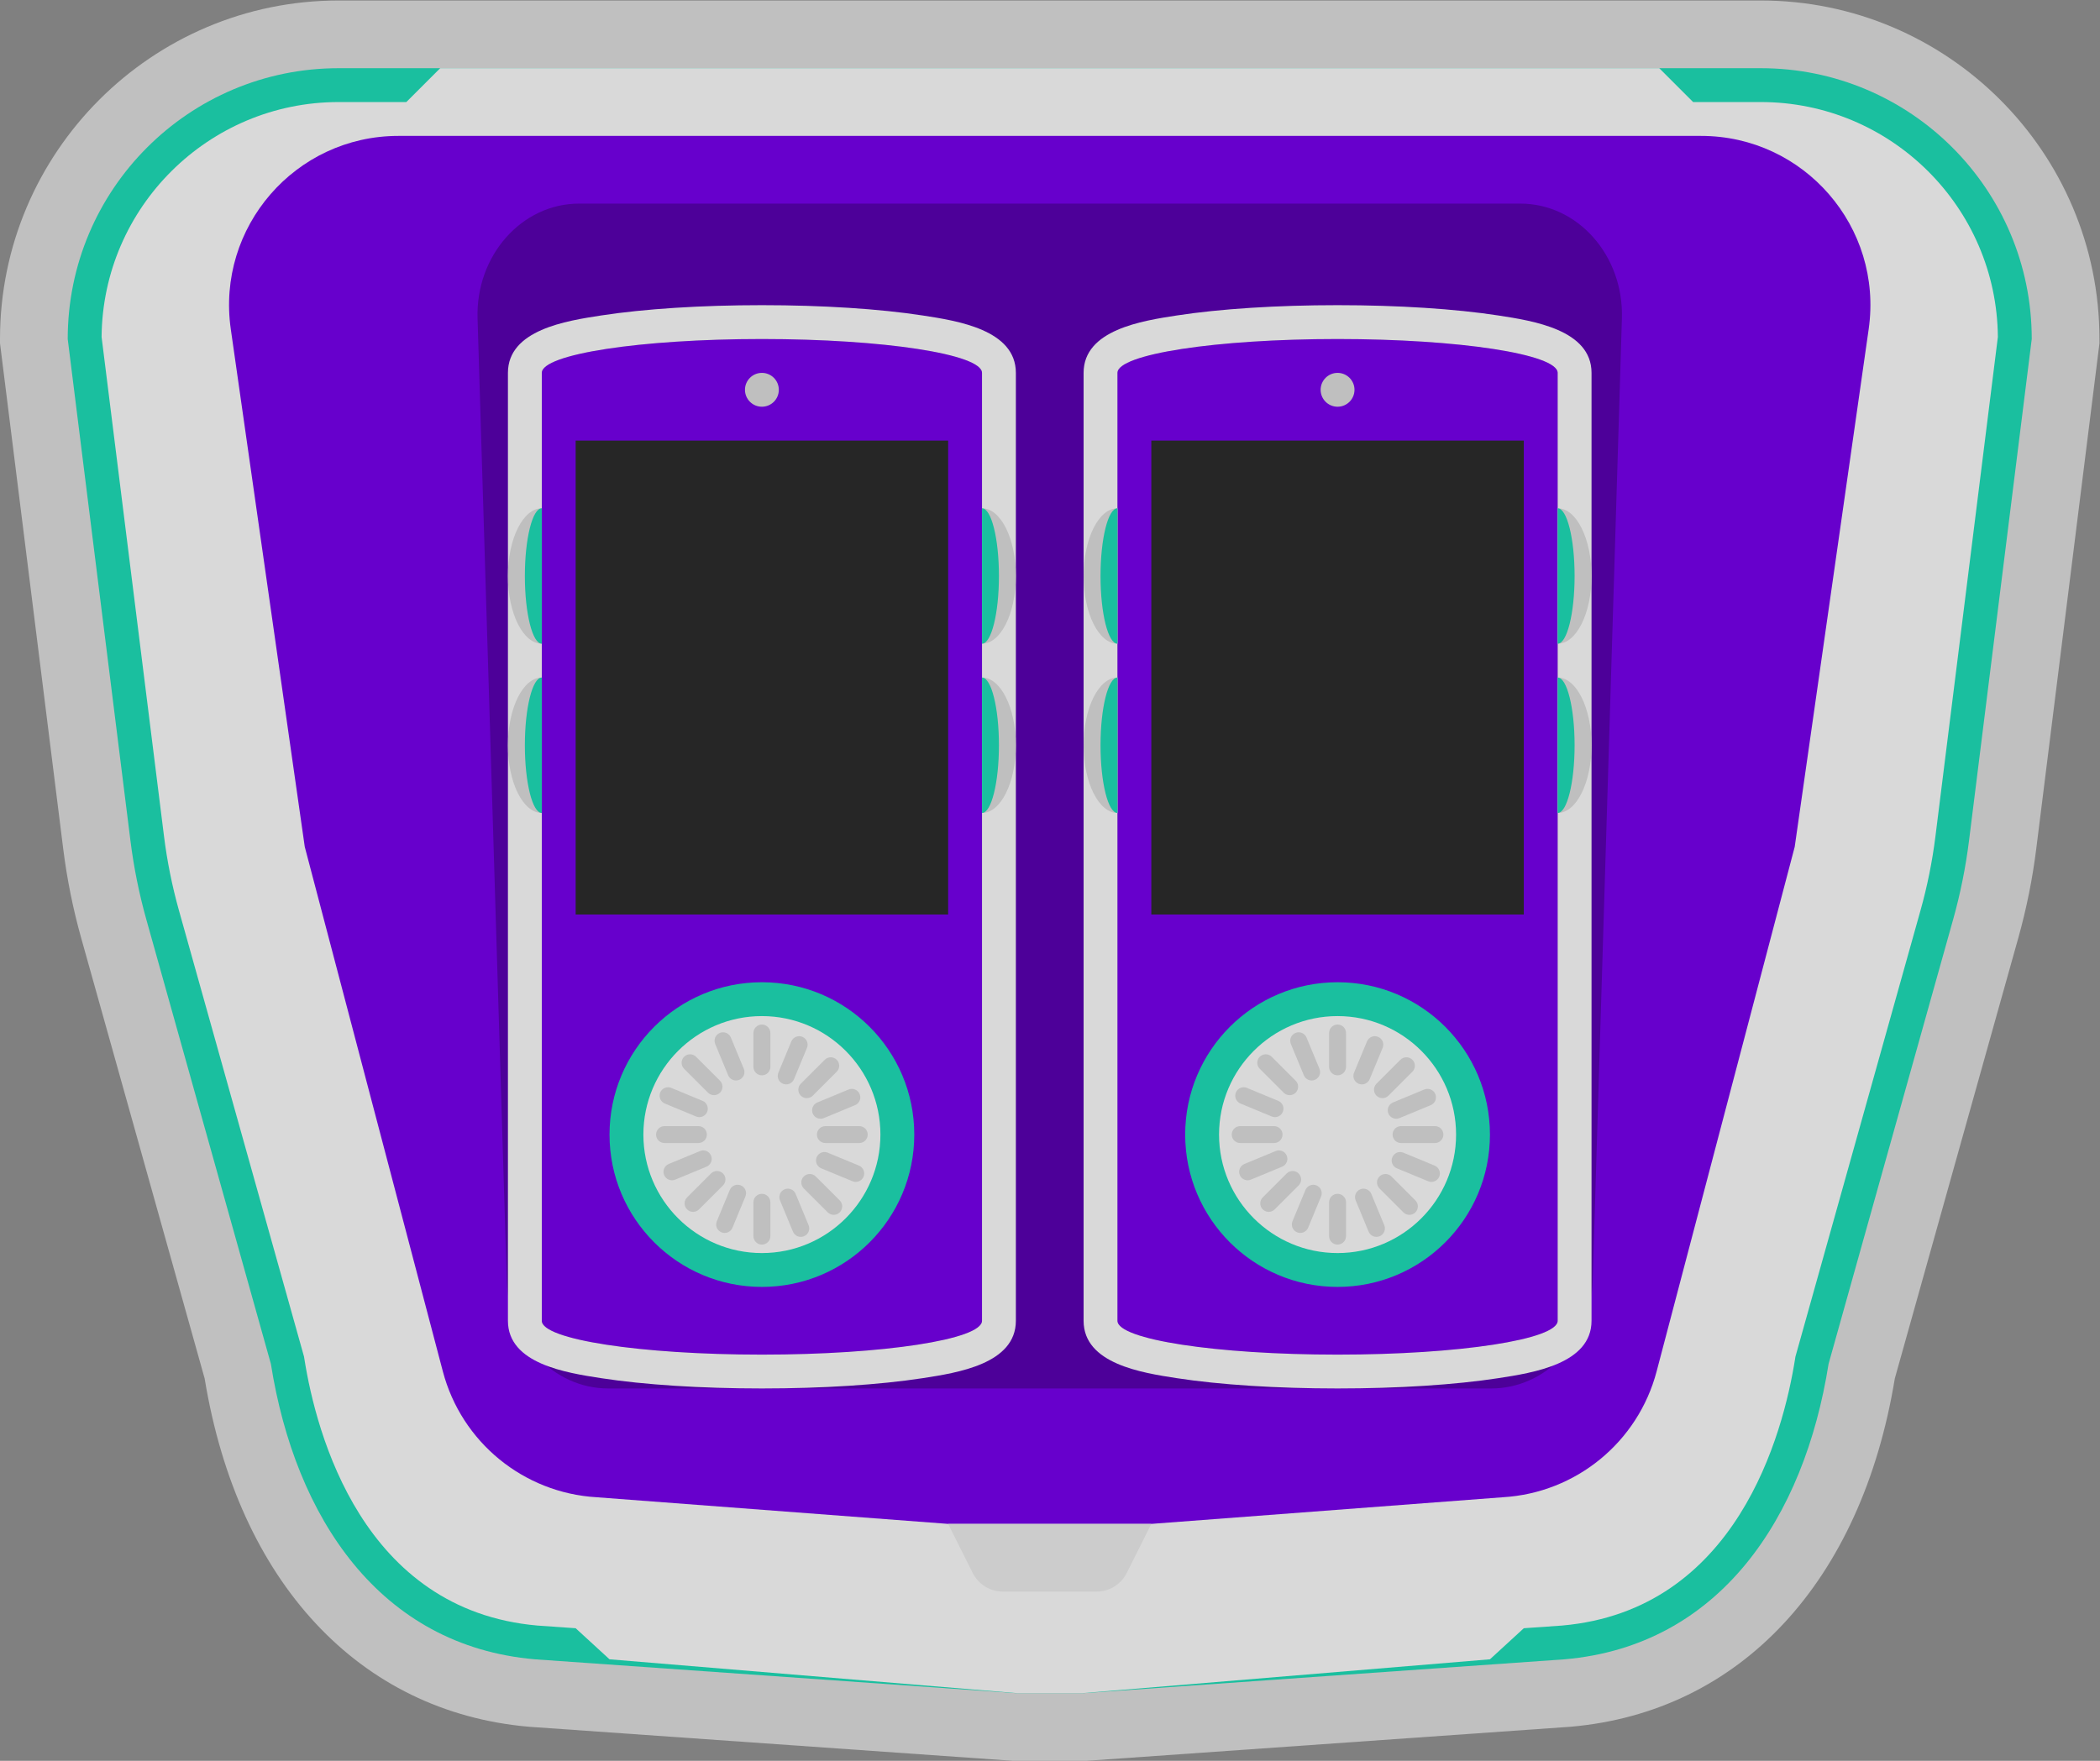<?xml version="1.0" encoding="UTF-8" standalone="no"?>
<svg
   xmlns:dc="http://purl.org/dc/elements/1.1/"
   xmlns:cc="http://creativecommons.org/ns#"
   xmlns:rdf="http://www.w3.org/1999/02/22-rdf-syntax-ns#"
   xmlns:svg="http://www.w3.org/2000/svg"
   xmlns="http://www.w3.org/2000/svg"
   viewBox="0 0 330.667 277.333"
   height="277.333"
   width="330.667"
   xml:space="preserve"
   id="svg2"
   version="1.1"><rect x="0" y="0" width="330.667" height="277.333" fill="#808080" stroke="none"/><defs
     id="defs6"><clipPath
       id="clipPath18"
       clipPathUnits="userSpaceOnUse"><path
         id="path16"
         d="M 0,256 H 256 V 0 H 0 Z" /></clipPath><clipPath
       id="clipPath26"
       clipPathUnits="userSpaceOnUse"><path
         id="path24"
         d="M 4,232 H 252 V 24 H 4 Z" /></clipPath></defs><g
     transform="matrix(1.333,0,0,-1.333,-5.333,309.333)"
     id="g10"><g
       id="g12"><g
         clip-path="url(#clipPath18)"
         id="g14"><g
           id="g20"><g
             id="g22" /><g
             id="g34"><g
               style="opacity:0.5"
               id="g32"
               clip-path="url(#clipPath26)"><g
                 id="g30"
                 transform="translate(212,232)"><path
                   id="path28"
                   style="fill:#ffffff;fill-opacity:1;fill-rule:nonzero;stroke:none"
                   d="m 0,0 h -84 -84 c -22.056,0 -40,-17.944 -40,-40 v -0.498 l 0.062,-0.494 7.408,-59.265 c 0.442,-3.535 1.153,-7.066 2.114,-10.497 l 14.59,-52.066 c 3.95,-24.035 18.24,-39.406 38.299,-41.15 l 0.066,-0.006 0.065,-0.004 56.834,-4 0.281,-0.02 h 0.281 4 4 0.281 l 0.281,0.02 56.834,4 0.065,0.004 0.066,0.006 c 20.059,1.744 34.35,17.115 38.299,41.15 l 14.59,52.066 c 0.961,3.431 1.672,6.962 2.114,10.497 l 7.408,59.265 0.062,0.494 V -40 C 40,-17.944 22.056,0 0,0" /></g></g></g></g><g
           transform="translate(212,224)"
           id="g36"><path
             id="path38"
             style="fill:#1abf9f;fill-opacity:1;fill-rule:nonzero;stroke:none"
             d="m 0,0 h -84 -84 c -17.673,0 -32,-14.327 -32,-32 l 7.408,-59.265 c 0.394,-3.152 1.022,-6.271 1.88,-9.33 L -176,-153.099 c 2.867,-18.154 12.856,-33.309 31.166,-34.901 L -88,-192 h 4 4 l 56.834,4 c 18.31,1.592 28.3,16.747 31.166,34.901 l 14.712,52.504 c 0.857,3.059 1.486,6.178 1.88,9.33 L 32,-32 C 32,-14.327 17.673,0 0,0" /></g><g
           transform="translate(212,220)"
           id="g40"><path
             id="path42"
             style="fill:#d9d9d9;fill-opacity:1;fill-rule:nonzero;stroke:none"
             d="m 0,0 c 15.359,0 27.869,-12.43 27.999,-27.759 l -7.376,-59.01 c -0.368,-2.945 -0.961,-5.888 -1.763,-8.747 l -14.712,-52.504 -0.063,-0.224 -0.036,-0.232 c -1.403,-8.879 -6.891,-29.721 -27.53,-31.537 L -28,-180.33 -32,-184 -80.141,-188 H -84 -87.859 l -48.141,4 -4,3.67 -4.519,0.317 c -20.64,1.816 -26.128,22.658 -27.53,31.537 l -0.036,0.232 -0.063,0.224 -14.713,52.504 c -0.801,2.859 -1.394,5.802 -1.762,8.747 l -7.376,59.01 C -195.87,-12.43 -183.359,0 -168,0 h 8 l 4,4 h 72 72 l 4,-4 h 8" /></g><g
           transform="translate(204.94,216)"
           id="g44"><path
             id="path46"
             style="fill:#6700cc;fill-opacity:1;fill-rule:nonzero;stroke:none"
             d="m 0,0 h -153.879 c -12.171,0 -21.52,-10.78 -19.799,-22.829 l 8.739,-61.171 16.309,-61.976 c 2.201,-8.366 9.531,-14.368 18.167,-14.876 L -88.939,-164 h 24 l 41.523,3.148 c 8.636,0.508 15.966,6.51 18.167,14.876 L 11.061,-84 19.799,-22.829 C 21.521,-10.78 12.171,0 0,0" /></g><g
           transform="translate(133.528,44)"
           id="g48"><path
             id="path50"
             style="fill:#cccccc;fill-opacity:1;fill-rule:nonzero;stroke:none"
             d="m 0,0 h -11.056 c -1.515,0 -2.901,0.856 -3.578,2.211 L -17.528,8 h 24 L 3.577,2.211 C 2.899,0.856 1.515,0 0,0" /></g><g
           transform="translate(180.142,68)"
           id="g52"><path
             id="path54"
             style="fill:#4d0099;fill-opacity:1;fill-rule:nonzero;stroke:none"
             d="m 0,0 h -104.283 c -6.473,0 -11.779,5.614 -11.994,12.689 l -3.453,113.75 c -0.225,7.416 5.21,13.561 11.994,13.561 H 3.453 c 6.784,0 12.219,-6.145 11.993,-13.561 L 11.993,12.689 C 11.779,5.614 6.473,0 0,0" /></g><g
           transform="translate(94,192)"
           id="g56"><path
             id="path58"
             style="fill:#6700cc;fill-opacity:1;fill-rule:nonzero;stroke:none"
             d="m 0,0 c -14.359,0 -26,-1.791 -26,-4 v -112 c 0,-2.209 11.641,-4 26,-4 14.359,0 26,1.791 26,4 V -4 C 26,-1.791 14.359,0 0,0" /></g><g
           transform="translate(94,196)"
           id="g60"><path
             id="path62"
             style="fill:#d9d9d9;fill-opacity:1;fill-rule:nonzero;stroke:none"
             d="M 0,0 C -7.142,0 -13.887,-0.433 -18.993,-1.218 -23.11,-1.852 -30,-2.912 -30,-8 v -112 c 0,-5.089 6.89,-6.148 11.007,-6.782 C -13.887,-127.567 -7.142,-128 0,-128 c 7.142,0 13.887,0.433 18.993,1.218 C 23.11,-126.148 30,-125.089 30,-120 V -8 c 0,5.088 -6.89,6.148 -11.007,6.782 C 13.887,-0.433 7.142,0 0,0 m 0,-4 c 14.359,0 26,-1.791 26,-4 v -112 c 0,-2.209 -11.641,-4 -26,-4 -14.359,0 -26,1.791 -26,4 V -8 c 0,2.209 11.641,4 26,4" /></g><path
           id="path64"
           style="fill:#262626;fill-opacity:1;fill-rule:nonzero;stroke:none"
           d="M 116,124 H 72 v 56 h 44 z" /><g
           transform="translate(94,116)"
           id="g66"><path
             id="path68"
             style="fill:#1abf9f;fill-opacity:1;fill-rule:nonzero;stroke:none"
             d="m 0,0 c -9.941,0 -18,-8.059 -18,-18 0,-9.941 8.059,-18 18,-18 9.941,0 18,8.059 18,18 C 18,-8.059 9.941,0 0,0" /></g><g
           transform="translate(94,112)"
           id="g70"><path
             id="path72"
             style="fill:#d9d9d9;fill-opacity:1;fill-rule:nonzero;stroke:none"
             d="m 0,0 c 7.72,0 14,-6.28 14,-14 0,-7.72 -6.28,-14 -14,-14 -7.72,0 -14,6.28 -14,14 0,7.72 6.28,14 14,14" /></g><g
           transform="translate(120,172)"
           id="g74"><path
             id="path76"
             style="fill:#bfbfbf;fill-opacity:1;fill-rule:nonzero;stroke:none"
             d="m 0,0 v -16 c 2.209,0 4,3.582 4,8 0,4.418 -1.791,8 -4,8" /></g><g
           transform="translate(120,152)"
           id="g78"><path
             id="path80"
             style="fill:#bfbfbf;fill-opacity:1;fill-rule:nonzero;stroke:none"
             d="m 0,0 v -16 c 2.209,0 4,3.582 4,8 0,4.418 -1.791,8 -4,8" /></g><g
           transform="translate(68,136)"
           id="g82"><path
             id="path84"
             style="fill:#bfbfbf;fill-opacity:1;fill-rule:nonzero;stroke:none"
             d="M 0,0 V 16 C -2.209,16 -4,12.418 -4,8 -4,3.582 -2.209,0 0,0" /></g><g
           transform="translate(68,156)"
           id="g86"><path
             id="path88"
             style="fill:#bfbfbf;fill-opacity:1;fill-rule:nonzero;stroke:none"
             d="M 0,0 V 16 C -2.209,16 -4,12.418 -4,8 -4,3.582 -2.209,0 0,0" /></g><g
           transform="translate(96,186)"
           id="g90"><path
             id="path92"
             style="fill:#bfbfbf;fill-opacity:1;fill-rule:nonzero;stroke:none"
             d="m 0,0 c 0,-1.104 -0.896,-2 -2,-2 -1.104,0 -2,0.896 -2,2 0,1.104 0.896,2 2,2 1.104,0 2,-0.896 2,-2" /></g><g
           transform="translate(94,105)"
           id="g94"><path
             id="path96"
             style="fill:#bfbfbf;fill-opacity:1;fill-rule:nonzero;stroke:none"
             d="M 0,0 V 0 C -0.552,0 -1,0.447 -1,1 V 5 C -1,5.553 -0.552,6 0,6 0.552,6 1,5.553 1,5 V 1 C 1,0.447 0.552,0 0,0" /></g><g
           transform="translate(94,85)"
           id="g98"><path
             id="path100"
             style="fill:#bfbfbf;fill-opacity:1;fill-rule:nonzero;stroke:none"
             d="M 0,0 V 0 C -0.552,0 -1,0.447 -1,1 V 5 C -1,5.553 -0.552,6 0,6 0.552,6 1,5.553 1,5 V 1 C 1,0.447 0.552,0 0,0" /></g><g
           transform="translate(100.5,98)"
           id="g102"><path
             id="path104"
             style="fill:#bfbfbf;fill-opacity:1;fill-rule:nonzero;stroke:none"
             d="M 0,0 V 0 C 0,0.553 0.448,1 1,1 H 5 C 5.552,1 6,0.553 6,0 6,-0.553 5.552,-1 5,-1 H 1 C 0.448,-1 0,-0.553 0,0" /></g><g
           transform="translate(81.5,98)"
           id="g106"><path
             id="path108"
             style="fill:#bfbfbf;fill-opacity:1;fill-rule:nonzero;stroke:none"
             d="M 0,0 V 0 C 0,0.553 0.448,1 1,1 H 5 C 5.552,1 6,0.553 6,0 6,-0.553 5.552,-1 5,-1 H 1 C 0.448,-1 0,-0.553 0,0" /></g><g
           transform="translate(87.533,100.679)"
           id="g110"><path
             id="path112"
             style="fill:#bfbfbf;fill-opacity:1;fill-rule:nonzero;stroke:none"
             d="m 0,0 v 0 c -0.211,-0.51 -0.796,-0.753 -1.307,-0.541 l -3.695,1.53 c -0.51,0.212 -0.752,0.797 -0.541,1.307 0.211,0.511 0.796,0.753 1.306,0.541 l 3.696,-1.53 C -0.031,1.096 0.211,0.511 0,0" /></g><g
           transform="translate(106.01,93.025)"
           id="g114"><path
             id="path116"
             style="fill:#bfbfbf;fill-opacity:1;fill-rule:nonzero;stroke:none"
             d="m 0,0 v 0 c -0.211,-0.511 -0.796,-0.753 -1.306,-0.541 l -3.696,1.53 c -0.51,0.211 -0.752,0.796 -0.541,1.307 0.211,0.51 0.796,0.753 1.307,0.541 l 3.695,-1.53 C -0.031,1.095 0.211,0.51 0,0" /></g><g
           transform="translate(96.487,104.005)"
           id="g118"><path
             id="path120"
             style="fill:#bfbfbf;fill-opacity:1;fill-rule:nonzero;stroke:none"
             d="M 0,0 V 0 C -0.51,0.212 -0.752,0.797 -0.541,1.307 L 0.99,5.002 C 1.201,5.513 1.786,5.755 2.296,5.544 2.807,5.332 3.049,4.747 2.837,4.237 L 1.307,0.542 C 1.095,0.031 0.51,-0.211 0,0" /></g><g
           transform="translate(89.216,86.451)"
           id="g122"><path
             id="path124"
             style="fill:#bfbfbf;fill-opacity:1;fill-rule:nonzero;stroke:none"
             d="M 0,0 V 0 C -0.51,0.212 -0.752,0.797 -0.541,1.307 L 0.99,5.002 C 1.201,5.513 1.786,5.755 2.296,5.544 2.807,5.332 3.049,4.747 2.837,4.237 L 1.307,0.542 C 1.095,0.031 0.51,-0.211 0,0" /></g><g
           transform="translate(91.321,104.467)"
           id="g126"><path
             id="path128"
             style="fill:#bfbfbf;fill-opacity:1;fill-rule:nonzero;stroke:none"
             d="m 0,0 v 0 c -0.51,-0.211 -1.095,0.031 -1.307,0.542 l -1.53,3.695 c -0.212,0.51 0.03,1.095 0.541,1.307 0.51,0.211 1.095,-0.031 1.306,-0.541 L 0.541,1.307 C 0.752,0.797 0.51,0.212 0,0" /></g><g
           transform="translate(98.975,85.989)"
           id="g130"><path
             id="path132"
             style="fill:#bfbfbf;fill-opacity:1;fill-rule:nonzero;stroke:none"
             d="m 0,0 v 0 c -0.51,-0.211 -1.095,0.031 -1.307,0.541 l -1.53,3.696 c -0.212,0.51 0.03,1.095 0.541,1.307 0.51,0.211 1.095,-0.031 1.306,-0.542 L 0.541,1.307 C 0.752,0.797 0.51,0.212 0,0" /></g><g
           transform="translate(100.005,100.487)"
           id="g134"><path
             id="path136"
             style="fill:#bfbfbf;fill-opacity:1;fill-rule:nonzero;stroke:none"
             d="M 0,0 V 0 C -0.211,0.511 0.031,1.096 0.541,1.307 L 4.236,2.838 C 4.747,3.049 5.332,2.807 5.543,2.296 5.754,1.786 5.512,1.201 5.002,0.989 L 1.307,-0.541 C 0.796,-0.752 0.211,-0.51 0,0" /></g><g
           transform="translate(82.452,93.217)"
           id="g138"><path
             id="path140"
             style="fill:#bfbfbf;fill-opacity:1;fill-rule:nonzero;stroke:none"
             d="m 0,0 v 0 c -0.211,0.51 0.031,1.095 0.541,1.307 l 3.695,1.53 C 4.747,3.048 5.332,2.806 5.543,2.296 5.754,1.785 5.512,1.2 5.002,0.989 L 1.307,-0.542 C 0.796,-0.753 0.211,-0.511 0,0" /></g><g
           transform="translate(89.05,102.95)"
           id="g142"><path
             id="path144"
             style="fill:#bfbfbf;fill-opacity:1;fill-rule:nonzero;stroke:none"
             d="m 0,0 v 0 c -0.391,-0.391 -1.024,-0.391 -1.414,0 l -2.829,2.828 c -0.39,0.391 -0.39,1.024 0,1.414 0.391,0.391 1.024,0.391 1.414,0 L 0,1.414 C 0.391,1.023 0.391,0.39 0,0" /></g><g
           transform="translate(103.192,88.808)"
           id="g146"><path
             id="path148"
             style="fill:#bfbfbf;fill-opacity:1;fill-rule:nonzero;stroke:none"
             d="m 0,0 v 0 c -0.391,-0.391 -1.024,-0.391 -1.414,0 l -2.829,2.828 c -0.39,0.391 -0.39,1.025 0,1.414 0.391,0.391 1.024,0.391 1.414,0 L 0,1.414 C 0.391,1.023 0.391,0.391 0,0" /></g><g
           transform="translate(98.596,102.597)"
           id="g150"><path
             id="path152"
             style="fill:#bfbfbf;fill-opacity:1;fill-rule:nonzero;stroke:none"
             d="m 0,0 v 0 c -0.391,0.39 -0.391,1.023 0,1.414 l 2.829,2.828 c 0.39,0.391 1.023,0.391 1.414,0 0.39,-0.39 0.39,-1.023 0,-1.414 L 1.414,0 C 1.024,-0.391 0.391,-0.391 0,0" /></g><g
           transform="translate(85.161,89.161)"
           id="g154"><path
             id="path156"
             style="fill:#bfbfbf;fill-opacity:1;fill-rule:nonzero;stroke:none"
             d="m 0,0 v 0 c -0.391,0.391 -0.391,1.023 0,1.414 l 2.829,2.828 c 0.39,0.391 1.023,0.391 1.414,0 0.39,-0.389 0.39,-1.023 0,-1.414 L 1.414,0 C 1.024,-0.391 0.391,-0.391 0,0" /></g><g
           transform="translate(162,192)"
           id="g158"><path
             id="path160"
             style="fill:#6700cc;fill-opacity:1;fill-rule:nonzero;stroke:none"
             d="m 0,0 c -14.359,0 -26,-1.791 -26,-4 v -112 c 0,-2.209 11.641,-4 26,-4 14.359,0 26,1.791 26,4 V -4 C 26,-1.791 14.359,0 0,0" /></g><g
           transform="translate(162,196)"
           id="g162"><path
             id="path164"
             style="fill:#d9d9d9;fill-opacity:1;fill-rule:nonzero;stroke:none"
             d="M 0,0 C -7.143,0 -13.888,-0.433 -18.993,-1.218 -23.109,-1.852 -30,-2.912 -30,-8 v -112 c 0,-5.089 6.891,-6.148 11.007,-6.782 C -13.888,-127.567 -7.142,-128 0,-128 c 7.142,0 13.888,0.433 18.993,1.218 C 23.109,-126.148 30,-125.089 30,-120 V -8 c 0,5.088 -6.891,6.148 -11.007,6.782 C 13.888,-0.433 7.143,0 0,0 m 0,-4 c 14.359,0 26,-1.791 26,-4 v -112 c 0,-2.209 -11.641,-4 -26,-4 -14.359,0 -26,1.791 -26,4 V -8 c 0,2.209 11.641,4 26,4" /></g><path
           id="path166"
           style="fill:#262626;fill-opacity:1;fill-rule:nonzero;stroke:none"
           d="m 184,124 h -44 v 56 h 44 z" /><g
           transform="translate(162,116)"
           id="g168"><path
             id="path170"
             style="fill:#1abf9f;fill-opacity:1;fill-rule:nonzero;stroke:none"
             d="m 0,0 c -9.941,0 -18,-8.059 -18,-18 0,-9.941 8.059,-18 18,-18 9.941,0 18,8.059 18,18 C 18,-8.059 9.941,0 0,0" /></g><g
           transform="translate(162,112)"
           id="g172"><path
             id="path174"
             style="fill:#d9d9d9;fill-opacity:1;fill-rule:nonzero;stroke:none"
             d="m 0,0 c 7.72,0 14,-6.28 14,-14 0,-7.72 -6.28,-14 -14,-14 -7.72,0 -14,6.28 -14,14 0,7.72 6.28,14 14,14" /></g><g
           transform="translate(188,172)"
           id="g176"><path
             id="path178"
             style="fill:#bfbfbf;fill-opacity:1;fill-rule:nonzero;stroke:none"
             d="m 0,0 v -16 c 2.209,0 4,3.582 4,8 0,4.418 -1.791,8 -4,8" /></g><g
           transform="translate(188,152)"
           id="g180"><path
             id="path182"
             style="fill:#bfbfbf;fill-opacity:1;fill-rule:nonzero;stroke:none"
             d="m 0,0 v -16 c 2.209,0 4,3.582 4,8 0,4.418 -1.791,8 -4,8" /></g><g
           transform="translate(136,136)"
           id="g184"><path
             id="path186"
             style="fill:#bfbfbf;fill-opacity:1;fill-rule:nonzero;stroke:none"
             d="M 0,0 V 16 C -2.209,16 -4,12.418 -4,8 -4,3.582 -2.209,0 0,0" /></g><g
           transform="translate(136,156)"
           id="g188"><path
             id="path190"
             style="fill:#bfbfbf;fill-opacity:1;fill-rule:nonzero;stroke:none"
             d="M 0,0 V 16 C -2.209,16 -4,12.418 -4,8 -4,3.582 -2.209,0 0,0" /></g><g
           transform="translate(164,186)"
           id="g192"><path
             id="path194"
             style="fill:#bfbfbf;fill-opacity:1;fill-rule:nonzero;stroke:none"
             d="m 0,0 c 0,-1.104 -0.896,-2 -2,-2 -1.104,0 -2,0.896 -2,2 0,1.104 0.896,2 2,2 1.104,0 2,-0.896 2,-2" /></g><g
           transform="translate(162,105)"
           id="g196"><path
             id="path198"
             style="fill:#bfbfbf;fill-opacity:1;fill-rule:nonzero;stroke:none"
             d="M 0,0 V 0 C -0.553,0 -1,0.447 -1,1 V 5 C -1,5.553 -0.553,6 0,6 0.553,6 1,5.553 1,5 V 1 C 1,0.447 0.553,0 0,0" /></g><g
           transform="translate(162,85)"
           id="g200"><path
             id="path202"
             style="fill:#bfbfbf;fill-opacity:1;fill-rule:nonzero;stroke:none"
             d="M 0,0 V 0 C -0.553,0 -1,0.447 -1,1 V 5 C -1,5.553 -0.553,6 0,6 0.553,6 1,5.553 1,5 V 1 C 1,0.447 0.553,0 0,0" /></g><g
           transform="translate(168.5,98)"
           id="g204"><path
             id="path206"
             style="fill:#bfbfbf;fill-opacity:1;fill-rule:nonzero;stroke:none"
             d="M 0,0 V 0 C 0,0.553 0.447,1 1,1 H 5 C 5.553,1 6,0.553 6,0 6,-0.553 5.553,-1 5,-1 H 1 C 0.447,-1 0,-0.553 0,0" /></g><g
           transform="translate(149.5,98)"
           id="g208"><path
             id="path210"
             style="fill:#bfbfbf;fill-opacity:1;fill-rule:nonzero;stroke:none"
             d="M 0,0 V 0 C 0,0.553 0.447,1 1,1 H 5 C 5.553,1 6,0.553 6,0 6,-0.553 5.553,-1 5,-1 H 1 C 0.447,-1 0,-0.553 0,0" /></g><g
           transform="translate(155.533,100.679)"
           id="g212"><path
             id="path214"
             style="fill:#bfbfbf;fill-opacity:1;fill-rule:nonzero;stroke:none"
             d="m 0,0 v 0 c -0.212,-0.51 -0.797,-0.753 -1.307,-0.541 l -3.696,1.53 c -0.51,0.212 -0.752,0.797 -0.541,1.307 0.212,0.511 0.797,0.753 1.307,0.541 l 3.695,-1.53 C -0.031,1.096 0.211,0.511 0,0" /></g><g
           transform="translate(174.011,93.025)"
           id="g216"><path
             id="path218"
             style="fill:#bfbfbf;fill-opacity:1;fill-rule:nonzero;stroke:none"
             d="m 0,0 v 0 c -0.212,-0.511 -0.797,-0.753 -1.307,-0.541 l -3.695,1.53 c -0.511,0.211 -0.753,0.796 -0.542,1.307 0.212,0.51 0.797,0.753 1.307,0.541 l 3.696,-1.53 C -0.031,1.095 0.211,0.51 0,0" /></g><g
           transform="translate(164.487,104.005)"
           id="g220"><path
             id="path222"
             style="fill:#bfbfbf;fill-opacity:1;fill-rule:nonzero;stroke:none"
             d="m 0,0 v 0 c -0.51,0.212 -0.752,0.797 -0.541,1.307 l 1.53,3.695 C 1.201,5.513 1.786,5.755 2.296,5.544 2.807,5.332 3.049,4.747 2.838,4.237 L 1.307,0.542 C 1.096,0.031 0.511,-0.211 0,0" /></g><g
           transform="translate(157.217,86.451)"
           id="g224"><path
             id="path226"
             style="fill:#bfbfbf;fill-opacity:1;fill-rule:nonzero;stroke:none"
             d="M 0,0 V 0 C -0.511,0.212 -0.753,0.797 -0.542,1.307 L 0.989,5.002 C 1.2,5.513 1.785,5.755 2.296,5.544 2.806,5.332 3.048,4.747 2.837,4.237 L 1.307,0.542 C 1.095,0.031 0.51,-0.211 0,0" /></g><g
           transform="translate(159.321,104.467)"
           id="g228"><path
             id="path230"
             style="fill:#bfbfbf;fill-opacity:1;fill-rule:nonzero;stroke:none"
             d="m 0,0 v 0 c -0.511,-0.211 -1.096,0.031 -1.307,0.542 l -1.53,3.695 c -0.212,0.51 0.03,1.095 0.541,1.307 0.51,0.211 1.095,-0.031 1.307,-0.541 L 0.541,1.307 C 0.753,0.797 0.51,0.212 0,0" /></g><g
           transform="translate(166.975,85.989)"
           id="g232"><path
             id="path234"
             style="fill:#bfbfbf;fill-opacity:1;fill-rule:nonzero;stroke:none"
             d="m 0,0 v 0 c -0.51,-0.211 -1.095,0.031 -1.307,0.541 l -1.53,3.696 c -0.212,0.51 0.031,1.095 0.541,1.307 0.511,0.211 1.096,-0.031 1.307,-0.542 L 0.541,1.307 C 0.753,0.797 0.511,0.212 0,0" /></g><g
           transform="translate(168.005,100.487)"
           id="g236"><path
             id="path238"
             style="fill:#bfbfbf;fill-opacity:1;fill-rule:nonzero;stroke:none"
             d="M 0,0 V 0 C -0.211,0.511 0.031,1.096 0.542,1.307 L 4.237,2.838 C 4.747,3.049 5.332,2.807 5.544,2.296 5.755,1.786 5.513,1.201 5.002,0.989 L 1.307,-0.541 C 0.797,-0.752 0.212,-0.51 0,0" /></g><g
           transform="translate(150.451,93.217)"
           id="g240"><path
             id="path242"
             style="fill:#bfbfbf;fill-opacity:1;fill-rule:nonzero;stroke:none"
             d="m 0,0 v 0 c -0.211,0.51 0.031,1.095 0.542,1.307 l 3.695,1.53 C 4.747,3.048 5.332,2.806 5.544,2.296 5.755,1.785 5.513,1.2 5.002,0.989 L 1.307,-0.542 C 0.797,-0.753 0.212,-0.511 0,0" /></g><g
           transform="translate(157.05,102.95)"
           id="g244"><path
             id="path246"
             style="fill:#bfbfbf;fill-opacity:1;fill-rule:nonzero;stroke:none"
             d="m 0,0 v 0 c -0.39,-0.391 -1.023,-0.391 -1.414,0 l -2.828,2.828 c -0.391,0.391 -0.391,1.024 0,1.414 0.39,0.391 1.023,0.391 1.414,0 L 0,1.414 C 0.391,1.023 0.391,0.39 0,0" /></g><g
           transform="translate(171.192,88.808)"
           id="g248"><path
             id="path250"
             style="fill:#bfbfbf;fill-opacity:1;fill-rule:nonzero;stroke:none"
             d="m 0,0 v 0 c -0.391,-0.391 -1.023,-0.391 -1.414,0 l -2.828,2.828 c -0.391,0.391 -0.391,1.025 0,1.414 0.389,0.391 1.023,0.391 1.414,0 L 0,1.414 C 0.391,1.023 0.391,0.391 0,0" /></g><g
           transform="translate(166.597,102.597)"
           id="g252"><path
             id="path254"
             style="fill:#bfbfbf;fill-opacity:1;fill-rule:nonzero;stroke:none"
             d="m 0,0 v 0 c -0.391,0.39 -0.391,1.023 0,1.414 l 2.828,2.828 c 0.391,0.391 1.024,0.391 1.414,0 0.391,-0.39 0.391,-1.023 0,-1.414 L 1.414,0 C 1.023,-0.391 0.39,-0.391 0,0" /></g><g
           transform="translate(153.161,89.161)"
           id="g256"><path
             id="path258"
             style="fill:#bfbfbf;fill-opacity:1;fill-rule:nonzero;stroke:none"
             d="m 0,0 v 0 c -0.391,0.391 -0.391,1.023 0,1.414 l 2.828,2.828 c 0.391,0.391 1.025,0.391 1.414,0 0.391,-0.389 0.391,-1.023 0,-1.414 L 1.414,0 C 1.023,-0.391 0.391,-0.391 0,0" /></g><g
           transform="translate(134,164)"
           id="g260"><path
             id="path262"
             style="fill:#1abf9f;fill-opacity:1;fill-rule:nonzero;stroke:none"
             d="M 0,0 C 0,-4.418 0.896,-8 2,-8 V 8 C 0.896,8 0,4.418 0,0" /></g><g
           transform="translate(134,144)"
           id="g264"><path
             id="path266"
             style="fill:#1abf9f;fill-opacity:1;fill-rule:nonzero;stroke:none"
             d="M 0,0 C 0,-4.418 0.896,-8 2,-8 V 8 C 0.896,8 0,4.418 0,0" /></g><g
           transform="translate(66,164)"
           id="g268"><path
             id="path270"
             style="fill:#1abf9f;fill-opacity:1;fill-rule:nonzero;stroke:none"
             d="M 0,0 C 0,-4.418 0.896,-8 2,-8 V 8 C 0.896,8 0,4.418 0,0" /></g><g
           transform="translate(66,144)"
           id="g272"><path
             id="path274"
             style="fill:#1abf9f;fill-opacity:1;fill-rule:nonzero;stroke:none"
             d="M 0,0 C 0,-4.418 0.896,-8 2,-8 V 8 C 0.896,8 0,4.418 0,0" /></g><g
           transform="translate(190,144)"
           id="g276"><path
             id="path278"
             style="fill:#1abf9f;fill-opacity:1;fill-rule:nonzero;stroke:none"
             d="M 0,0 C 0,4.418 -0.896,8 -2,8 V -8 c 1.104,0 2,3.582 2,8" /></g><g
           transform="translate(190,164)"
           id="g280"><path
             id="path282"
             style="fill:#1abf9f;fill-opacity:1;fill-rule:nonzero;stroke:none"
             d="M 0,0 C 0,4.418 -0.896,8 -2,8 V -8 c 1.104,0 2,3.582 2,8" /></g><g
           transform="translate(122,144)"
           id="g284"><path
             id="path286"
             style="fill:#1abf9f;fill-opacity:1;fill-rule:nonzero;stroke:none"
             d="M 0,0 C 0,4.418 -0.896,8 -2,8 V -8 c 1.104,0 2,3.582 2,8" /></g><g
           transform="translate(122,164)"
           id="g288"><path
             id="path290"
             style="fill:#1abf9f;fill-opacity:1;fill-rule:nonzero;stroke:none"
             d="M 0,0 C 0,4.418 -0.896,8 -2,8 V -8 c 1.104,0 2,3.582 2,8" /></g></g></g></g></svg>